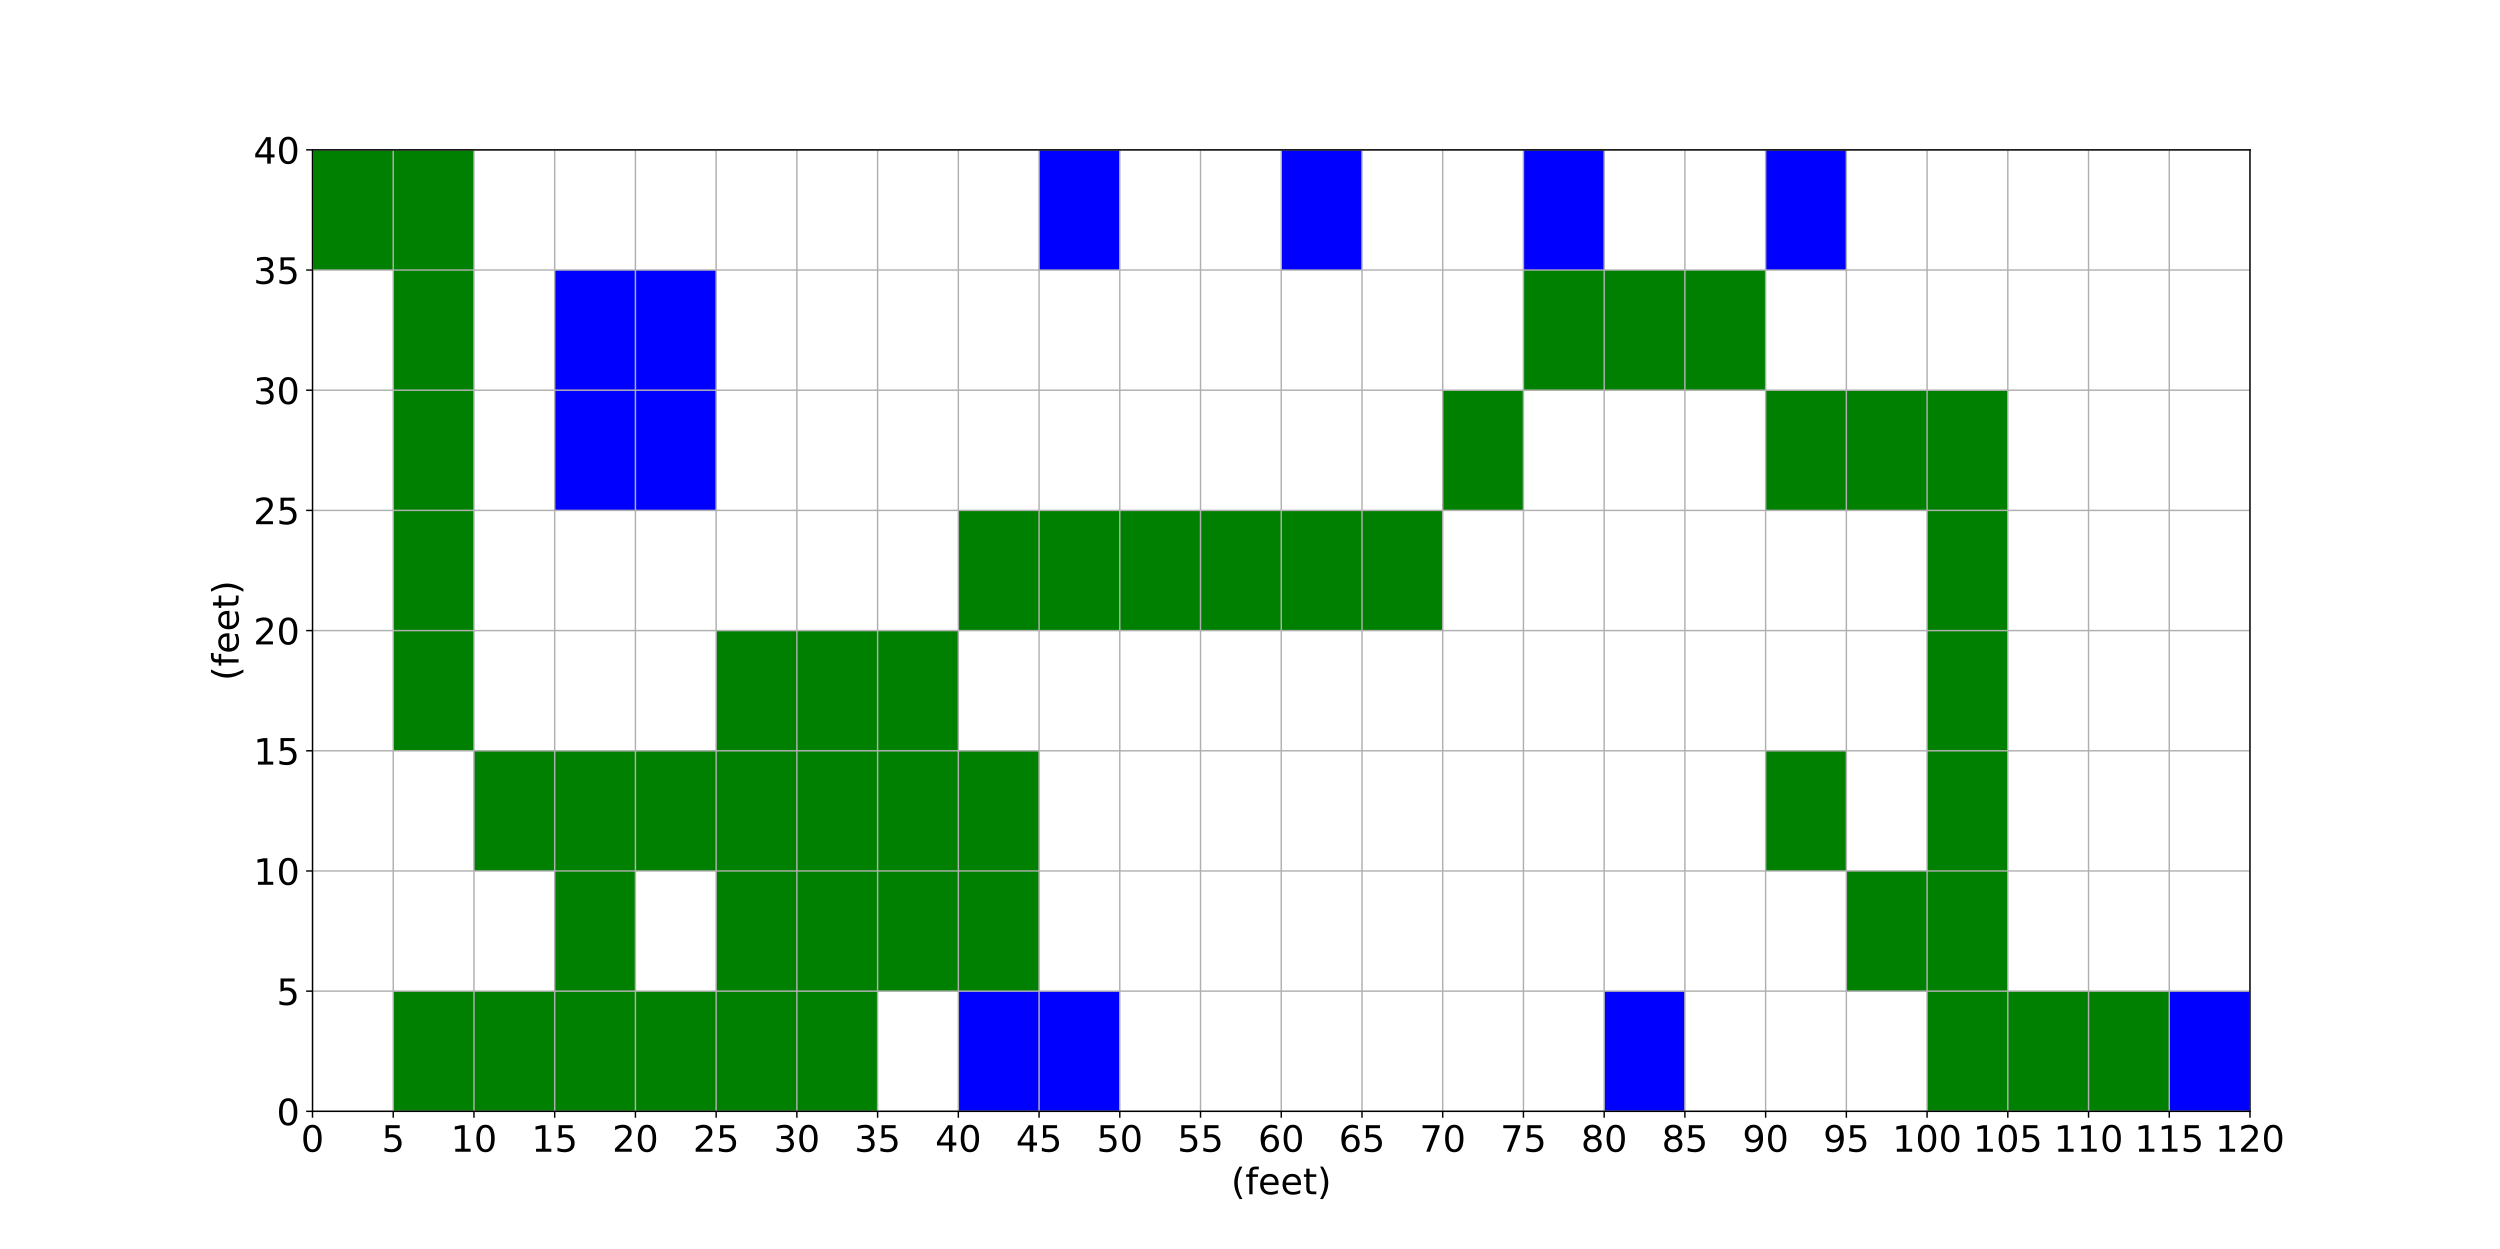 <?xml version="1.0" encoding="utf-8" standalone="no"?>
<!DOCTYPE svg PUBLIC "-//W3C//DTD SVG 1.1//EN"
  "http://www.w3.org/Graphics/SVG/1.1/DTD/svg11.dtd">
<!-- Created with matplotlib (https://matplotlib.org/) -->
<svg height="686.16pt" version="1.1" viewBox="0 0 1373.76 686.16" width="1373.76pt" xmlns="http://www.w3.org/2000/svg" xmlns:xlink="http://www.w3.org/1999/xlink">
 <defs>
  <style type="text/css">
*{stroke-linecap:butt;stroke-linejoin:round;}
  </style>
 </defs>
 <g id="figure_1">
  <g id="patch_1">
   <path d="M 0 686.16 
L 1373.76 686.16 
L 1373.76 0 
L 0 0 
z
" style="fill:#ffffff;"/>
  </g>
  <g id="axes_1">
   <g id="patch_2">
    <path d="M 171.72 610.682 
L 1236.384 610.682 
L 1236.384 82.339 
L 171.72 82.339 
z
" style="fill:#ffffff;"/>
   </g>
   <g id="patch_3">
    <path clip-path="url(#pca3bc44072)" d="M 171.72 148.382 
L 216.081 148.382 
L 216.081 82.339 
L 171.72 82.339 
z
" style="fill:#008000;"/>
   </g>
   <g id="patch_4">
    <path clip-path="url(#pca3bc44072)" d="M 171.72 148.382 
L 216.081 148.382 
L 216.081 82.339 
L 171.72 82.339 
z
" style="fill:#008000;"/>
   </g>
   <g id="patch_5">
    <path clip-path="url(#pca3bc44072)" d="M 216.081 346.511 
L 260.442 346.511 
L 260.442 280.468 
L 216.081 280.468 
z
" style="fill:#008000;"/>
   </g>
   <g id="patch_6">
    <path clip-path="url(#pca3bc44072)" d="M 216.081 280.468 
L 260.442 280.468 
L 260.442 214.425 
L 216.081 214.425 
z
" style="fill:#008000;"/>
   </g>
   <g id="patch_7">
    <path clip-path="url(#pca3bc44072)" d="M 216.081 214.425 
L 260.442 214.425 
L 260.442 148.382 
L 216.081 148.382 
z
" style="fill:#008000;"/>
   </g>
   <g id="patch_8">
    <path clip-path="url(#pca3bc44072)" d="M 216.081 148.382 
L 260.442 148.382 
L 260.442 82.339 
L 216.081 82.339 
z
" style="fill:#008000;"/>
   </g>
   <g id="patch_9">
    <path clip-path="url(#pca3bc44072)" d="M 216.081 148.382 
L 260.442 148.382 
L 260.442 82.339 
L 216.081 82.339 
z
" style="fill:#008000;"/>
   </g>
   <g id="patch_10">
    <path clip-path="url(#pca3bc44072)" d="M 216.081 412.554 
L 260.442 412.554 
L 260.442 346.511 
L 216.081 346.511 
z
" style="fill:#008000;"/>
   </g>
   <g id="patch_11">
    <path clip-path="url(#pca3bc44072)" d="M 216.081 412.554 
L 260.442 412.554 
L 260.442 346.511 
L 216.081 346.511 
z
" style="fill:#008000;"/>
   </g>
   <g id="patch_12">
    <path clip-path="url(#pca3bc44072)" d="M 349.164 478.597 
L 393.525 478.597 
L 393.525 412.554 
L 349.164 412.554 
z
" style="fill:#008000;"/>
   </g>
   <g id="patch_13">
    <path clip-path="url(#pca3bc44072)" d="M 304.803 478.597 
L 349.164 478.597 
L 349.164 412.554 
L 304.803 412.554 
z
" style="fill:#008000;"/>
   </g>
   <g id="patch_14">
    <path clip-path="url(#pca3bc44072)" d="M 260.442 478.597 
L 304.803 478.597 
L 304.803 412.554 
L 260.442 412.554 
z
" style="fill:#008000;"/>
   </g>
   <g id="patch_15">
    <path clip-path="url(#pca3bc44072)" d="M 260.442 478.597 
L 304.803 478.597 
L 304.803 412.554 
L 260.442 412.554 
z
" style="fill:#008000;"/>
   </g>
   <g id="patch_16">
    <path clip-path="url(#pca3bc44072)" d="M 393.525 412.554 
L 437.886 412.554 
L 437.886 346.511 
L 393.525 346.511 
z
" style="fill:#008000;"/>
   </g>
   <g id="patch_17">
    <path clip-path="url(#pca3bc44072)" d="M 393.525 412.554 
L 437.886 412.554 
L 437.886 346.511 
L 393.525 346.511 
z
" style="fill:#008000;"/>
   </g>
   <g id="patch_18">
    <path clip-path="url(#pca3bc44072)" d="M 482.247 478.597 
L 526.608 478.597 
L 526.608 412.554 
L 482.247 412.554 
z
" style="fill:#008000;"/>
   </g>
   <g id="patch_19">
    <path clip-path="url(#pca3bc44072)" d="M 437.886 478.597 
L 482.247 478.597 
L 482.247 412.554 
L 437.886 412.554 
z
" style="fill:#008000;"/>
   </g>
   <g id="patch_20">
    <path clip-path="url(#pca3bc44072)" d="M 437.886 478.597 
L 482.247 478.597 
L 482.247 412.554 
L 437.886 412.554 
z
" style="fill:#008000;"/>
   </g>
   <g id="patch_21">
    <path clip-path="url(#pca3bc44072)" d="M 437.886 544.639 
L 482.247 544.639 
L 482.247 478.597 
L 437.886 478.597 
z
" style="fill:#008000;"/>
   </g>
   <g id="patch_22">
    <path clip-path="url(#pca3bc44072)" d="M 482.247 544.639 
L 526.608 544.639 
L 526.608 478.597 
L 482.247 478.597 
z
" style="fill:#008000;"/>
   </g>
   <g id="patch_23">
    <path clip-path="url(#pca3bc44072)" d="M 526.608 544.639 
L 570.969 544.639 
L 570.969 478.597 
L 526.608 478.597 
z
" style="fill:#008000;"/>
   </g>
   <g id="patch_24">
    <path clip-path="url(#pca3bc44072)" d="M 526.608 544.639 
L 570.969 544.639 
L 570.969 478.597 
L 526.608 478.597 
z
" style="fill:#008000;"/>
   </g>
   <g id="patch_25">
    <path clip-path="url(#pca3bc44072)" d="M 437.886 610.682 
L 482.247 610.682 
L 482.247 544.639 
L 437.886 544.639 
z
" style="fill:#008000;"/>
   </g>
   <g id="patch_26">
    <path clip-path="url(#pca3bc44072)" d="M 393.525 610.682 
L 437.886 610.682 
L 437.886 544.639 
L 393.525 544.639 
z
" style="fill:#008000;"/>
   </g>
   <g id="patch_27">
    <path clip-path="url(#pca3bc44072)" d="M 393.525 610.682 
L 437.886 610.682 
L 437.886 544.639 
L 393.525 544.639 
z
" style="fill:#008000;"/>
   </g>
   <g id="patch_28">
    <path clip-path="url(#pca3bc44072)" d="M 393.525 544.639 
L 437.886 544.639 
L 437.886 478.597 
L 393.525 478.597 
z
" style="fill:#008000;"/>
   </g>
   <g id="patch_29">
    <path clip-path="url(#pca3bc44072)" d="M 437.886 544.639 
L 482.247 544.639 
L 482.247 478.597 
L 437.886 478.597 
z
" style="fill:#008000;"/>
   </g>
   <g id="patch_30">
    <path clip-path="url(#pca3bc44072)" d="M 482.247 544.639 
L 526.608 544.639 
L 526.608 478.597 
L 482.247 478.597 
z
" style="fill:#008000;"/>
   </g>
   <g id="patch_31">
    <path clip-path="url(#pca3bc44072)" d="M 482.247 544.639 
L 526.608 544.639 
L 526.608 478.597 
L 482.247 478.597 
z
" style="fill:#008000;"/>
   </g>
   <g id="patch_32">
    <path clip-path="url(#pca3bc44072)" d="M 260.442 610.682 
L 304.803 610.682 
L 304.803 544.639 
L 260.442 544.639 
z
" style="fill:#008000;"/>
   </g>
   <g id="patch_33">
    <path clip-path="url(#pca3bc44072)" d="M 304.803 610.682 
L 349.164 610.682 
L 349.164 544.639 
L 304.803 544.639 
z
" style="fill:#008000;"/>
   </g>
   <g id="patch_34">
    <path clip-path="url(#pca3bc44072)" d="M 349.164 610.682 
L 393.525 610.682 
L 393.525 544.639 
L 349.164 544.639 
z
" style="fill:#008000;"/>
   </g>
   <g id="patch_35">
    <path clip-path="url(#pca3bc44072)" d="M 349.164 610.682 
L 393.525 610.682 
L 393.525 544.639 
L 349.164 544.639 
z
" style="fill:#008000;"/>
   </g>
   <g id="patch_36">
    <path clip-path="url(#pca3bc44072)" d="M 304.803 544.639 
L 349.164 544.639 
L 349.164 478.597 
L 304.803 478.597 
z
" style="fill:#008000;"/>
   </g>
   <g id="patch_37">
    <path clip-path="url(#pca3bc44072)" d="M 260.442 610.682 
L 304.803 610.682 
L 304.803 544.639 
L 260.442 544.639 
z
" style="fill:#008000;"/>
   </g>
   <g id="patch_38">
    <path clip-path="url(#pca3bc44072)" d="M 216.081 610.682 
L 260.442 610.682 
L 260.442 544.639 
L 216.081 544.639 
z
" style="fill:#008000;"/>
   </g>
   <g id="patch_39">
    <path clip-path="url(#pca3bc44072)" d="M 216.081 610.682 
L 260.442 610.682 
L 260.442 544.639 
L 216.081 544.639 
z
" style="fill:#008000;"/>
   </g>
   <g id="patch_40">
    <path clip-path="url(#pca3bc44072)" d="M 482.247 478.597 
L 526.608 478.597 
L 526.608 412.554 
L 482.247 412.554 
z
" style="fill:#008000;"/>
   </g>
   <g id="patch_41">
    <path clip-path="url(#pca3bc44072)" d="M 437.886 478.597 
L 482.247 478.597 
L 482.247 412.554 
L 437.886 412.554 
z
" style="fill:#008000;"/>
   </g>
   <g id="patch_42">
    <path clip-path="url(#pca3bc44072)" d="M 393.525 478.597 
L 437.886 478.597 
L 437.886 412.554 
L 393.525 412.554 
z
" style="fill:#008000;"/>
   </g>
   <g id="patch_43">
    <path clip-path="url(#pca3bc44072)" d="M 349.164 478.597 
L 393.525 478.597 
L 393.525 412.554 
L 349.164 412.554 
z
" style="fill:#008000;"/>
   </g>
   <g id="patch_44">
    <path clip-path="url(#pca3bc44072)" d="M 349.164 478.597 
L 393.525 478.597 
L 393.525 412.554 
L 349.164 412.554 
z
" style="fill:#008000;"/>
   </g>
   <g id="patch_45">
    <path clip-path="url(#pca3bc44072)" d="M 437.886 544.639 
L 482.247 544.639 
L 482.247 478.597 
L 437.886 478.597 
z
" style="fill:#008000;"/>
   </g>
   <g id="patch_46">
    <path clip-path="url(#pca3bc44072)" d="M 482.247 478.597 
L 526.608 478.597 
L 526.608 412.554 
L 482.247 412.554 
z
" style="fill:#008000;"/>
   </g>
   <g id="patch_47">
    <path clip-path="url(#pca3bc44072)" d="M 526.608 478.597 
L 570.969 478.597 
L 570.969 412.554 
L 526.608 412.554 
z
" style="fill:#008000;"/>
   </g>
   <g id="patch_48">
    <path clip-path="url(#pca3bc44072)" d="M 526.608 478.597 
L 570.969 478.597 
L 570.969 412.554 
L 526.608 412.554 
z
" style="fill:#008000;"/>
   </g>
   <g id="patch_49">
    <path clip-path="url(#pca3bc44072)" d="M 393.525 478.597 
L 437.886 478.597 
L 437.886 412.554 
L 393.525 412.554 
z
" style="fill:#008000;"/>
   </g>
   <g id="patch_50">
    <path clip-path="url(#pca3bc44072)" d="M 393.525 544.639 
L 437.886 544.639 
L 437.886 478.597 
L 393.525 478.597 
z
" style="fill:#008000;"/>
   </g>
   <g id="patch_51">
    <path clip-path="url(#pca3bc44072)" d="M 393.525 610.682 
L 437.886 610.682 
L 437.886 544.639 
L 393.525 544.639 
z
" style="fill:#008000;"/>
   </g>
   <g id="patch_52">
    <path clip-path="url(#pca3bc44072)" d="M 393.525 610.682 
L 437.886 610.682 
L 437.886 544.639 
L 393.525 544.639 
z
" style="fill:#008000;"/>
   </g>
   <g id="patch_53">
    <path clip-path="url(#pca3bc44072)" d="M 482.247 412.554 
L 526.608 412.554 
L 526.608 346.511 
L 482.247 346.511 
z
" style="fill:#008000;"/>
   </g>
   <g id="patch_54">
    <path clip-path="url(#pca3bc44072)" d="M 437.886 412.554 
L 482.247 412.554 
L 482.247 346.511 
L 437.886 346.511 
z
" style="fill:#008000;"/>
   </g>
   <g id="patch_55">
    <path clip-path="url(#pca3bc44072)" d="M 393.525 412.554 
L 437.886 412.554 
L 437.886 346.511 
L 393.525 346.511 
z
" style="fill:#008000;"/>
   </g>
   <g id="patch_56">
    <path clip-path="url(#pca3bc44072)" d="M 393.525 412.554 
L 437.886 412.554 
L 437.886 346.511 
L 393.525 346.511 
z
" style="fill:#008000;"/>
   </g>
   <g id="patch_57">
    <path clip-path="url(#pca3bc44072)" d="M 659.691 346.511 
L 704.052 346.511 
L 704.052 280.468 
L 659.691 280.468 
z
" style="fill:#008000;"/>
   </g>
   <g id="patch_58">
    <path clip-path="url(#pca3bc44072)" d="M 615.33 346.511 
L 659.691 346.511 
L 659.691 280.468 
L 615.33 280.468 
z
" style="fill:#008000;"/>
   </g>
   <g id="patch_59">
    <path clip-path="url(#pca3bc44072)" d="M 570.969 346.511 
L 615.33 346.511 
L 615.33 280.468 
L 570.969 280.468 
z
" style="fill:#008000;"/>
   </g>
   <g id="patch_60">
    <path clip-path="url(#pca3bc44072)" d="M 526.608 346.511 
L 570.969 346.511 
L 570.969 280.468 
L 526.608 280.468 
z
" style="fill:#008000;"/>
   </g>
   <g id="patch_61">
    <path clip-path="url(#pca3bc44072)" d="M 526.608 346.511 
L 570.969 346.511 
L 570.969 280.468 
L 526.608 280.468 
z
" style="fill:#008000;"/>
   </g>
   <g id="patch_62">
    <path clip-path="url(#pca3bc44072)" d="M 792.774 280.468 
L 837.135 280.468 
L 837.135 214.425 
L 792.774 214.425 
z
" style="fill:#008000;"/>
   </g>
   <g id="patch_63">
    <path clip-path="url(#pca3bc44072)" d="M 748.413 346.511 
L 792.774 346.511 
L 792.774 280.468 
L 748.413 280.468 
z
" style="fill:#008000;"/>
   </g>
   <g id="patch_64">
    <path clip-path="url(#pca3bc44072)" d="M 704.052 346.511 
L 748.413 346.511 
L 748.413 280.468 
L 704.052 280.468 
z
" style="fill:#008000;"/>
   </g>
   <g id="patch_65">
    <path clip-path="url(#pca3bc44072)" d="M 704.052 346.511 
L 748.413 346.511 
L 748.413 280.468 
L 704.052 280.468 
z
" style="fill:#008000;"/>
   </g>
   <g id="patch_66">
    <path clip-path="url(#pca3bc44072)" d="M 925.857 214.425 
L 970.218 214.425 
L 970.218 148.382 
L 925.857 148.382 
z
" style="fill:#008000;"/>
   </g>
   <g id="patch_67">
    <path clip-path="url(#pca3bc44072)" d="M 881.496 214.425 
L 925.857 214.425 
L 925.857 148.382 
L 881.496 148.382 
z
" style="fill:#008000;"/>
   </g>
   <g id="patch_68">
    <path clip-path="url(#pca3bc44072)" d="M 837.135 214.425 
L 881.496 214.425 
L 881.496 148.382 
L 837.135 148.382 
z
" style="fill:#008000;"/>
   </g>
   <g id="patch_69">
    <path clip-path="url(#pca3bc44072)" d="M 837.135 214.425 
L 881.496 214.425 
L 881.496 148.382 
L 837.135 148.382 
z
" style="fill:#008000;"/>
   </g>
   <g id="patch_70">
    <path clip-path="url(#pca3bc44072)" d="M 1014.579 280.468 
L 1058.94 280.468 
L 1058.94 214.425 
L 1014.579 214.425 
z
" style="fill:#008000;"/>
   </g>
   <g id="patch_71">
    <path clip-path="url(#pca3bc44072)" d="M 970.218 280.468 
L 1014.579 280.468 
L 1014.579 214.425 
L 970.218 214.425 
z
" style="fill:#008000;"/>
   </g>
   <g id="patch_72">
    <path clip-path="url(#pca3bc44072)" d="M 970.218 280.468 
L 1014.579 280.468 
L 1014.579 214.425 
L 970.218 214.425 
z
" style="fill:#008000;"/>
   </g>
   <g id="patch_73">
    <path clip-path="url(#pca3bc44072)" d="M 1058.94 346.511 
L 1103.301 346.511 
L 1103.301 280.468 
L 1058.94 280.468 
z
" style="fill:#008000;"/>
   </g>
   <g id="patch_74">
    <path clip-path="url(#pca3bc44072)" d="M 1058.94 280.468 
L 1103.301 280.468 
L 1103.301 214.425 
L 1058.94 214.425 
z
" style="fill:#008000;"/>
   </g>
   <g id="patch_75">
    <path clip-path="url(#pca3bc44072)" d="M 1058.94 280.468 
L 1103.301 280.468 
L 1103.301 214.425 
L 1058.94 214.425 
z
" style="fill:#008000;"/>
   </g>
   <g id="patch_76">
    <path clip-path="url(#pca3bc44072)" d="M 1058.94 544.639 
L 1103.301 544.639 
L 1103.301 478.597 
L 1058.94 478.597 
z
" style="fill:#008000;"/>
   </g>
   <g id="patch_77">
    <path clip-path="url(#pca3bc44072)" d="M 1058.94 478.597 
L 1103.301 478.597 
L 1103.301 412.554 
L 1058.94 412.554 
z
" style="fill:#008000;"/>
   </g>
   <g id="patch_78">
    <path clip-path="url(#pca3bc44072)" d="M 1058.94 412.554 
L 1103.301 412.554 
L 1103.301 346.511 
L 1058.94 346.511 
z
" style="fill:#008000;"/>
   </g>
   <g id="patch_79">
    <path clip-path="url(#pca3bc44072)" d="M 1058.94 412.554 
L 1103.301 412.554 
L 1103.301 346.511 
L 1058.94 346.511 
z
" style="fill:#008000;"/>
   </g>
   <g id="patch_80">
    <path clip-path="url(#pca3bc44072)" d="M 1014.579 544.639 
L 1058.94 544.639 
L 1058.94 478.597 
L 1014.579 478.597 
z
" style="fill:#008000;"/>
   </g>
   <g id="patch_81">
    <path clip-path="url(#pca3bc44072)" d="M 1058.94 610.682 
L 1103.301 610.682 
L 1103.301 544.639 
L 1058.94 544.639 
z
" style="fill:#008000;"/>
   </g>
   <g id="patch_82">
    <path clip-path="url(#pca3bc44072)" d="M 1058.94 610.682 
L 1103.301 610.682 
L 1103.301 544.639 
L 1058.94 544.639 
z
" style="fill:#008000;"/>
   </g>
   <g id="patch_83">
    <path clip-path="url(#pca3bc44072)" d="M 1014.579 544.639 
L 1058.94 544.639 
L 1058.94 478.597 
L 1014.579 478.597 
z
" style="fill:#008000;"/>
   </g>
   <g id="patch_84">
    <path clip-path="url(#pca3bc44072)" d="M 970.218 478.597 
L 1014.579 478.597 
L 1014.579 412.554 
L 970.218 412.554 
z
" style="fill:#008000;"/>
   </g>
   <g id="patch_85">
    <path clip-path="url(#pca3bc44072)" d="M 970.218 478.597 
L 1014.579 478.597 
L 1014.579 412.554 
L 970.218 412.554 
z
" style="fill:#008000;"/>
   </g>
   <g id="patch_86">
    <path clip-path="url(#pca3bc44072)" d="M 1103.301 610.682 
L 1147.662 610.682 
L 1147.662 544.639 
L 1103.301 544.639 
z
" style="fill:#008000;"/>
   </g>
   <g id="patch_87">
    <path clip-path="url(#pca3bc44072)" d="M 1058.94 610.682 
L 1103.301 610.682 
L 1103.301 544.639 
L 1058.94 544.639 
z
" style="fill:#008000;"/>
   </g>
   <g id="patch_88">
    <path clip-path="url(#pca3bc44072)" d="M 1058.94 610.682 
L 1103.301 610.682 
L 1103.301 544.639 
L 1058.94 544.639 
z
" style="fill:#008000;"/>
   </g>
   <g id="patch_89">
    <path clip-path="url(#pca3bc44072)" d="M 1147.662 610.682 
L 1192.023 610.682 
L 1192.023 544.639 
L 1147.662 544.639 
z
" style="fill:#008000;"/>
   </g>
   <g id="patch_90">
    <path clip-path="url(#pca3bc44072)" d="M 570.969 148.382 
L 615.33 148.382 
L 615.33 82.339 
L 570.969 82.339 
z
" style="fill:#0000ff;"/>
   </g>
   <g id="patch_91">
    <path clip-path="url(#pca3bc44072)" d="M 704.052 148.382 
L 748.413 148.382 
L 748.413 82.339 
L 704.052 82.339 
z
" style="fill:#0000ff;"/>
   </g>
   <g id="patch_92">
    <path clip-path="url(#pca3bc44072)" d="M 837.135 148.382 
L 881.496 148.382 
L 881.496 82.339 
L 837.135 82.339 
z
" style="fill:#0000ff;"/>
   </g>
   <g id="patch_93">
    <path clip-path="url(#pca3bc44072)" d="M 970.218 148.382 
L 1014.579 148.382 
L 1014.579 82.339 
L 970.218 82.339 
z
" style="fill:#0000ff;"/>
   </g>
   <g id="patch_94">
    <path clip-path="url(#pca3bc44072)" d="M 304.803 214.425 
L 349.164 214.425 
L 349.164 148.382 
L 304.803 148.382 
z
" style="fill:#0000ff;"/>
   </g>
   <g id="patch_95">
    <path clip-path="url(#pca3bc44072)" d="M 349.164 214.425 
L 393.525 214.425 
L 393.525 148.382 
L 349.164 148.382 
z
" style="fill:#0000ff;"/>
   </g>
   <g id="patch_96">
    <path clip-path="url(#pca3bc44072)" d="M 304.803 280.468 
L 349.164 280.468 
L 349.164 214.425 
L 304.803 214.425 
z
" style="fill:#0000ff;"/>
   </g>
   <g id="patch_97">
    <path clip-path="url(#pca3bc44072)" d="M 349.164 280.468 
L 393.525 280.468 
L 393.525 214.425 
L 349.164 214.425 
z
" style="fill:#0000ff;"/>
   </g>
   <g id="patch_98">
    <path clip-path="url(#pca3bc44072)" d="M 526.608 610.682 
L 570.969 610.682 
L 570.969 544.639 
L 526.608 544.639 
z
" style="fill:#0000ff;"/>
   </g>
   <g id="patch_99">
    <path clip-path="url(#pca3bc44072)" d="M 570.969 610.682 
L 615.33 610.682 
L 615.33 544.639 
L 570.969 544.639 
z
" style="fill:#0000ff;"/>
   </g>
   <g id="patch_100">
    <path clip-path="url(#pca3bc44072)" d="M 881.496 610.682 
L 925.857 610.682 
L 925.857 544.639 
L 881.496 544.639 
z
" style="fill:#0000ff;"/>
   </g>
   <g id="patch_101">
    <path clip-path="url(#pca3bc44072)" d="M 1192.023 610.682 
L 1236.384 610.682 
L 1236.384 544.639 
L 1192.023 544.639 
z
" style="fill:#0000ff;"/>
   </g>
   <g id="matplotlib.axis_1">
    <g id="xtick_1">
     <g id="line2d_1">
      <path clip-path="url(#pca3bc44072)" d="M 171.72 610.682 
L 171.72 82.339 
" style="fill:none;stroke:#b0b0b0;stroke-linecap:square;stroke-width:0.8;"/>
     </g>
     <g id="line2d_2">
      <defs>
       <path d="M 0 0 
L 0 3.5 
" id="maff95a65d9" style="stroke:#000000;stroke-width:0.8;"/>
      </defs>
      <g>
       <use style="stroke:#000000;stroke-width:0.8;" x="171.72" xlink:href="#maff95a65d9" y="610.682"/>
      </g>
     </g>
     <g id="text_1">
      <!-- 0 -->
      <defs>
       <path d="M 31.781 66.406 
Q 24.172 66.406 20.328 58.906 
Q 16.5 51.422 16.5 36.375 
Q 16.5 21.391 20.328 13.891 
Q 24.172 6.391 31.781 6.391 
Q 39.453 6.391 43.281 13.891 
Q 47.125 21.391 47.125 36.375 
Q 47.125 51.422 43.281 58.906 
Q 39.453 66.406 31.781 66.406 
z
M 31.781 74.219 
Q 44.047 74.219 50.516 64.516 
Q 56.984 54.828 56.984 36.375 
Q 56.984 17.969 50.516 8.266 
Q 44.047 -1.422 31.781 -1.422 
Q 19.531 -1.422 13.062 8.266 
Q 6.594 17.969 6.594 36.375 
Q 6.594 54.828 13.062 64.516 
Q 19.531 74.219 31.781 74.219 
z
" id="DejaVuSans-48"/>
      </defs>
      <g transform="translate(165.357 632.879)scale(0.2 -0.2)">
       <use xlink:href="#DejaVuSans-48"/>
      </g>
     </g>
    </g>
    <g id="xtick_2">
     <g id="line2d_3">
      <path clip-path="url(#pca3bc44072)" d="M 216.081 610.682 
L 216.081 82.339 
" style="fill:none;stroke:#b0b0b0;stroke-linecap:square;stroke-width:0.8;"/>
     </g>
     <g id="line2d_4">
      <g>
       <use style="stroke:#000000;stroke-width:0.8;" x="216.081" xlink:href="#maff95a65d9" y="610.682"/>
      </g>
     </g>
     <g id="text_2">
      <!-- 5 -->
      <defs>
       <path d="M 10.797 72.906 
L 49.516 72.906 
L 49.516 64.594 
L 19.828 64.594 
L 19.828 46.734 
Q 21.969 47.469 24.109 47.828 
Q 26.266 48.188 28.422 48.188 
Q 40.625 48.188 47.75 41.5 
Q 54.891 34.812 54.891 23.391 
Q 54.891 11.625 47.562 5.094 
Q 40.234 -1.422 26.906 -1.422 
Q 22.312 -1.422 17.547 -0.641 
Q 12.797 0.141 7.719 1.703 
L 7.719 11.625 
Q 12.109 9.234 16.797 8.062 
Q 21.484 6.891 26.703 6.891 
Q 35.156 6.891 40.078 11.328 
Q 45.016 15.766 45.016 23.391 
Q 45.016 31 40.078 35.438 
Q 35.156 39.891 26.703 39.891 
Q 22.75 39.891 18.812 39.016 
Q 14.891 38.141 10.797 36.281 
z
" id="DejaVuSans-53"/>
      </defs>
      <g transform="translate(209.719 632.879)scale(0.2 -0.2)">
       <use xlink:href="#DejaVuSans-53"/>
      </g>
     </g>
    </g>
    <g id="xtick_3">
     <g id="line2d_5">
      <path clip-path="url(#pca3bc44072)" d="M 260.442 610.682 
L 260.442 82.339 
" style="fill:none;stroke:#b0b0b0;stroke-linecap:square;stroke-width:0.8;"/>
     </g>
     <g id="line2d_6">
      <g>
       <use style="stroke:#000000;stroke-width:0.8;" x="260.442" xlink:href="#maff95a65d9" y="610.682"/>
      </g>
     </g>
     <g id="text_3">
      <!-- 10 -->
      <defs>
       <path d="M 12.406 8.297 
L 28.516 8.297 
L 28.516 63.922 
L 10.984 60.406 
L 10.984 69.391 
L 28.422 72.906 
L 38.281 72.906 
L 38.281 8.297 
L 54.391 8.297 
L 54.391 0 
L 12.406 0 
z
" id="DejaVuSans-49"/>
      </defs>
      <g transform="translate(247.717 632.879)scale(0.2 -0.2)">
       <use xlink:href="#DejaVuSans-49"/>
       <use x="63.623" xlink:href="#DejaVuSans-48"/>
      </g>
     </g>
    </g>
    <g id="xtick_4">
     <g id="line2d_7">
      <path clip-path="url(#pca3bc44072)" d="M 304.803 610.682 
L 304.803 82.339 
" style="fill:none;stroke:#b0b0b0;stroke-linecap:square;stroke-width:0.8;"/>
     </g>
     <g id="line2d_8">
      <g>
       <use style="stroke:#000000;stroke-width:0.8;" x="304.803" xlink:href="#maff95a65d9" y="610.682"/>
      </g>
     </g>
     <g id="text_4">
      <!-- 15 -->
      <g transform="translate(292.078 632.879)scale(0.2 -0.2)">
       <use xlink:href="#DejaVuSans-49"/>
       <use x="63.623" xlink:href="#DejaVuSans-53"/>
      </g>
     </g>
    </g>
    <g id="xtick_5">
     <g id="line2d_9">
      <path clip-path="url(#pca3bc44072)" d="M 349.164 610.682 
L 349.164 82.339 
" style="fill:none;stroke:#b0b0b0;stroke-linecap:square;stroke-width:0.8;"/>
     </g>
     <g id="line2d_10">
      <g>
       <use style="stroke:#000000;stroke-width:0.8;" x="349.164" xlink:href="#maff95a65d9" y="610.682"/>
      </g>
     </g>
     <g id="text_5">
      <!-- 20 -->
      <defs>
       <path d="M 19.188 8.297 
L 53.609 8.297 
L 53.609 0 
L 7.328 0 
L 7.328 8.297 
Q 12.938 14.109 22.625 23.891 
Q 32.328 33.688 34.812 36.531 
Q 39.547 41.844 41.422 45.531 
Q 43.312 49.219 43.312 52.781 
Q 43.312 58.594 39.234 62.25 
Q 35.156 65.922 28.609 65.922 
Q 23.969 65.922 18.812 64.312 
Q 13.672 62.703 7.812 59.422 
L 7.812 69.391 
Q 13.766 71.781 18.938 73 
Q 24.125 74.219 28.422 74.219 
Q 39.75 74.219 46.484 68.547 
Q 53.219 62.891 53.219 53.422 
Q 53.219 48.922 51.531 44.891 
Q 49.859 40.875 45.406 35.406 
Q 44.188 33.984 37.641 27.219 
Q 31.109 20.453 19.188 8.297 
z
" id="DejaVuSans-50"/>
      </defs>
      <g transform="translate(336.439 632.879)scale(0.2 -0.2)">
       <use xlink:href="#DejaVuSans-50"/>
       <use x="63.623" xlink:href="#DejaVuSans-48"/>
      </g>
     </g>
    </g>
    <g id="xtick_6">
     <g id="line2d_11">
      <path clip-path="url(#pca3bc44072)" d="M 393.525 610.682 
L 393.525 82.339 
" style="fill:none;stroke:#b0b0b0;stroke-linecap:square;stroke-width:0.8;"/>
     </g>
     <g id="line2d_12">
      <g>
       <use style="stroke:#000000;stroke-width:0.8;" x="393.525" xlink:href="#maff95a65d9" y="610.682"/>
      </g>
     </g>
     <g id="text_6">
      <!-- 25 -->
      <g transform="translate(380.8 632.879)scale(0.2 -0.2)">
       <use xlink:href="#DejaVuSans-50"/>
       <use x="63.623" xlink:href="#DejaVuSans-53"/>
      </g>
     </g>
    </g>
    <g id="xtick_7">
     <g id="line2d_13">
      <path clip-path="url(#pca3bc44072)" d="M 437.886 610.682 
L 437.886 82.339 
" style="fill:none;stroke:#b0b0b0;stroke-linecap:square;stroke-width:0.8;"/>
     </g>
     <g id="line2d_14">
      <g>
       <use style="stroke:#000000;stroke-width:0.8;" x="437.886" xlink:href="#maff95a65d9" y="610.682"/>
      </g>
     </g>
     <g id="text_7">
      <!-- 30 -->
      <defs>
       <path d="M 40.578 39.312 
Q 47.656 37.797 51.625 33 
Q 55.609 28.219 55.609 21.188 
Q 55.609 10.406 48.188 4.484 
Q 40.766 -1.422 27.094 -1.422 
Q 22.516 -1.422 17.656 -0.516 
Q 12.797 0.391 7.625 2.203 
L 7.625 11.719 
Q 11.719 9.328 16.594 8.109 
Q 21.484 6.891 26.812 6.891 
Q 36.078 6.891 40.938 10.547 
Q 45.797 14.203 45.797 21.188 
Q 45.797 27.641 41.281 31.266 
Q 36.766 34.906 28.719 34.906 
L 20.219 34.906 
L 20.219 43.016 
L 29.109 43.016 
Q 36.375 43.016 40.234 45.922 
Q 44.094 48.828 44.094 54.297 
Q 44.094 59.906 40.109 62.906 
Q 36.141 65.922 28.719 65.922 
Q 24.656 65.922 20.016 65.031 
Q 15.375 64.156 9.812 62.312 
L 9.812 71.094 
Q 15.438 72.656 20.344 73.438 
Q 25.25 74.219 29.594 74.219 
Q 40.828 74.219 47.359 69.109 
Q 53.906 64.016 53.906 55.328 
Q 53.906 49.266 50.438 45.094 
Q 46.969 40.922 40.578 39.312 
z
" id="DejaVuSans-51"/>
      </defs>
      <g transform="translate(425.161 632.879)scale(0.2 -0.2)">
       <use xlink:href="#DejaVuSans-51"/>
       <use x="63.623" xlink:href="#DejaVuSans-48"/>
      </g>
     </g>
    </g>
    <g id="xtick_8">
     <g id="line2d_15">
      <path clip-path="url(#pca3bc44072)" d="M 482.247 610.682 
L 482.247 82.339 
" style="fill:none;stroke:#b0b0b0;stroke-linecap:square;stroke-width:0.8;"/>
     </g>
     <g id="line2d_16">
      <g>
       <use style="stroke:#000000;stroke-width:0.8;" x="482.247" xlink:href="#maff95a65d9" y="610.682"/>
      </g>
     </g>
     <g id="text_8">
      <!-- 35 -->
      <g transform="translate(469.522 632.879)scale(0.2 -0.2)">
       <use xlink:href="#DejaVuSans-51"/>
       <use x="63.623" xlink:href="#DejaVuSans-53"/>
      </g>
     </g>
    </g>
    <g id="xtick_9">
     <g id="line2d_17">
      <path clip-path="url(#pca3bc44072)" d="M 526.608 610.682 
L 526.608 82.339 
" style="fill:none;stroke:#b0b0b0;stroke-linecap:square;stroke-width:0.8;"/>
     </g>
     <g id="line2d_18">
      <g>
       <use style="stroke:#000000;stroke-width:0.8;" x="526.608" xlink:href="#maff95a65d9" y="610.682"/>
      </g>
     </g>
     <g id="text_9">
      <!-- 40 -->
      <defs>
       <path d="M 37.797 64.312 
L 12.891 25.391 
L 37.797 25.391 
z
M 35.203 72.906 
L 47.609 72.906 
L 47.609 25.391 
L 58.016 25.391 
L 58.016 17.188 
L 47.609 17.188 
L 47.609 0 
L 37.797 0 
L 37.797 17.188 
L 4.891 17.188 
L 4.891 26.703 
z
" id="DejaVuSans-52"/>
      </defs>
      <g transform="translate(513.883 632.879)scale(0.2 -0.2)">
       <use xlink:href="#DejaVuSans-52"/>
       <use x="63.623" xlink:href="#DejaVuSans-48"/>
      </g>
     </g>
    </g>
    <g id="xtick_10">
     <g id="line2d_19">
      <path clip-path="url(#pca3bc44072)" d="M 570.969 610.682 
L 570.969 82.339 
" style="fill:none;stroke:#b0b0b0;stroke-linecap:square;stroke-width:0.8;"/>
     </g>
     <g id="line2d_20">
      <g>
       <use style="stroke:#000000;stroke-width:0.8;" x="570.969" xlink:href="#maff95a65d9" y="610.682"/>
      </g>
     </g>
     <g id="text_10">
      <!-- 45 -->
      <g transform="translate(558.244 632.879)scale(0.2 -0.2)">
       <use xlink:href="#DejaVuSans-52"/>
       <use x="63.623" xlink:href="#DejaVuSans-53"/>
      </g>
     </g>
    </g>
    <g id="xtick_11">
     <g id="line2d_21">
      <path clip-path="url(#pca3bc44072)" d="M 615.33 610.682 
L 615.33 82.339 
" style="fill:none;stroke:#b0b0b0;stroke-linecap:square;stroke-width:0.8;"/>
     </g>
     <g id="line2d_22">
      <g>
       <use style="stroke:#000000;stroke-width:0.8;" x="615.33" xlink:href="#maff95a65d9" y="610.682"/>
      </g>
     </g>
     <g id="text_11">
      <!-- 50 -->
      <g transform="translate(602.605 632.879)scale(0.2 -0.2)">
       <use xlink:href="#DejaVuSans-53"/>
       <use x="63.623" xlink:href="#DejaVuSans-48"/>
      </g>
     </g>
    </g>
    <g id="xtick_12">
     <g id="line2d_23">
      <path clip-path="url(#pca3bc44072)" d="M 659.691 610.682 
L 659.691 82.339 
" style="fill:none;stroke:#b0b0b0;stroke-linecap:square;stroke-width:0.8;"/>
     </g>
     <g id="line2d_24">
      <g>
       <use style="stroke:#000000;stroke-width:0.8;" x="659.691" xlink:href="#maff95a65d9" y="610.682"/>
      </g>
     </g>
     <g id="text_12">
      <!-- 55 -->
      <g transform="translate(646.966 632.879)scale(0.2 -0.2)">
       <use xlink:href="#DejaVuSans-53"/>
       <use x="63.623" xlink:href="#DejaVuSans-53"/>
      </g>
     </g>
    </g>
    <g id="xtick_13">
     <g id="line2d_25">
      <path clip-path="url(#pca3bc44072)" d="M 704.052 610.682 
L 704.052 82.339 
" style="fill:none;stroke:#b0b0b0;stroke-linecap:square;stroke-width:0.8;"/>
     </g>
     <g id="line2d_26">
      <g>
       <use style="stroke:#000000;stroke-width:0.8;" x="704.052" xlink:href="#maff95a65d9" y="610.682"/>
      </g>
     </g>
     <g id="text_13">
      <!-- 60 -->
      <defs>
       <path d="M 33.016 40.375 
Q 26.375 40.375 22.484 35.828 
Q 18.609 31.297 18.609 23.391 
Q 18.609 15.531 22.484 10.953 
Q 26.375 6.391 33.016 6.391 
Q 39.656 6.391 43.531 10.953 
Q 47.406 15.531 47.406 23.391 
Q 47.406 31.297 43.531 35.828 
Q 39.656 40.375 33.016 40.375 
z
M 52.594 71.297 
L 52.594 62.312 
Q 48.875 64.062 45.094 64.984 
Q 41.312 65.922 37.594 65.922 
Q 27.828 65.922 22.672 59.328 
Q 17.531 52.734 16.797 39.406 
Q 19.672 43.656 24.016 45.922 
Q 28.375 48.188 33.594 48.188 
Q 44.578 48.188 50.953 41.516 
Q 57.328 34.859 57.328 23.391 
Q 57.328 12.156 50.688 5.359 
Q 44.047 -1.422 33.016 -1.422 
Q 20.359 -1.422 13.672 8.266 
Q 6.984 17.969 6.984 36.375 
Q 6.984 53.656 15.188 63.938 
Q 23.391 74.219 37.203 74.219 
Q 40.922 74.219 44.703 73.484 
Q 48.484 72.75 52.594 71.297 
z
" id="DejaVuSans-54"/>
      </defs>
      <g transform="translate(691.327 632.879)scale(0.2 -0.2)">
       <use xlink:href="#DejaVuSans-54"/>
       <use x="63.623" xlink:href="#DejaVuSans-48"/>
      </g>
     </g>
    </g>
    <g id="xtick_14">
     <g id="line2d_27">
      <path clip-path="url(#pca3bc44072)" d="M 748.413 610.682 
L 748.413 82.339 
" style="fill:none;stroke:#b0b0b0;stroke-linecap:square;stroke-width:0.8;"/>
     </g>
     <g id="line2d_28">
      <g>
       <use style="stroke:#000000;stroke-width:0.8;" x="748.413" xlink:href="#maff95a65d9" y="610.682"/>
      </g>
     </g>
     <g id="text_14">
      <!-- 65 -->
      <g transform="translate(735.688 632.879)scale(0.2 -0.2)">
       <use xlink:href="#DejaVuSans-54"/>
       <use x="63.623" xlink:href="#DejaVuSans-53"/>
      </g>
     </g>
    </g>
    <g id="xtick_15">
     <g id="line2d_29">
      <path clip-path="url(#pca3bc44072)" d="M 792.774 610.682 
L 792.774 82.339 
" style="fill:none;stroke:#b0b0b0;stroke-linecap:square;stroke-width:0.8;"/>
     </g>
     <g id="line2d_30">
      <g>
       <use style="stroke:#000000;stroke-width:0.8;" x="792.774" xlink:href="#maff95a65d9" y="610.682"/>
      </g>
     </g>
     <g id="text_15">
      <!-- 70 -->
      <defs>
       <path d="M 8.203 72.906 
L 55.078 72.906 
L 55.078 68.703 
L 28.609 0 
L 18.312 0 
L 43.219 64.594 
L 8.203 64.594 
z
" id="DejaVuSans-55"/>
      </defs>
      <g transform="translate(780.049 632.879)scale(0.2 -0.2)">
       <use xlink:href="#DejaVuSans-55"/>
       <use x="63.623" xlink:href="#DejaVuSans-48"/>
      </g>
     </g>
    </g>
    <g id="xtick_16">
     <g id="line2d_31">
      <path clip-path="url(#pca3bc44072)" d="M 837.135 610.682 
L 837.135 82.339 
" style="fill:none;stroke:#b0b0b0;stroke-linecap:square;stroke-width:0.8;"/>
     </g>
     <g id="line2d_32">
      <g>
       <use style="stroke:#000000;stroke-width:0.8;" x="837.135" xlink:href="#maff95a65d9" y="610.682"/>
      </g>
     </g>
     <g id="text_16">
      <!-- 75 -->
      <g transform="translate(824.41 632.879)scale(0.2 -0.2)">
       <use xlink:href="#DejaVuSans-55"/>
       <use x="63.623" xlink:href="#DejaVuSans-53"/>
      </g>
     </g>
    </g>
    <g id="xtick_17">
     <g id="line2d_33">
      <path clip-path="url(#pca3bc44072)" d="M 881.496 610.682 
L 881.496 82.339 
" style="fill:none;stroke:#b0b0b0;stroke-linecap:square;stroke-width:0.8;"/>
     </g>
     <g id="line2d_34">
      <g>
       <use style="stroke:#000000;stroke-width:0.8;" x="881.496" xlink:href="#maff95a65d9" y="610.682"/>
      </g>
     </g>
     <g id="text_17">
      <!-- 80 -->
      <defs>
       <path d="M 31.781 34.625 
Q 24.75 34.625 20.719 30.859 
Q 16.703 27.094 16.703 20.516 
Q 16.703 13.922 20.719 10.156 
Q 24.75 6.391 31.781 6.391 
Q 38.812 6.391 42.859 10.172 
Q 46.922 13.969 46.922 20.516 
Q 46.922 27.094 42.891 30.859 
Q 38.875 34.625 31.781 34.625 
z
M 21.922 38.812 
Q 15.578 40.375 12.031 44.719 
Q 8.5 49.078 8.5 55.328 
Q 8.5 64.062 14.719 69.141 
Q 20.953 74.219 31.781 74.219 
Q 42.672 74.219 48.875 69.141 
Q 55.078 64.062 55.078 55.328 
Q 55.078 49.078 51.531 44.719 
Q 48 40.375 41.703 38.812 
Q 48.828 37.156 52.797 32.312 
Q 56.781 27.484 56.781 20.516 
Q 56.781 9.906 50.312 4.234 
Q 43.844 -1.422 31.781 -1.422 
Q 19.734 -1.422 13.25 4.234 
Q 6.781 9.906 6.781 20.516 
Q 6.781 27.484 10.781 32.312 
Q 14.797 37.156 21.922 38.812 
z
M 18.312 54.391 
Q 18.312 48.734 21.844 45.562 
Q 25.391 42.391 31.781 42.391 
Q 38.141 42.391 41.719 45.562 
Q 45.312 48.734 45.312 54.391 
Q 45.312 60.062 41.719 63.234 
Q 38.141 66.406 31.781 66.406 
Q 25.391 66.406 21.844 63.234 
Q 18.312 60.062 18.312 54.391 
z
" id="DejaVuSans-56"/>
      </defs>
      <g transform="translate(868.771 632.879)scale(0.2 -0.2)">
       <use xlink:href="#DejaVuSans-56"/>
       <use x="63.623" xlink:href="#DejaVuSans-48"/>
      </g>
     </g>
    </g>
    <g id="xtick_18">
     <g id="line2d_35">
      <path clip-path="url(#pca3bc44072)" d="M 925.857 610.682 
L 925.857 82.339 
" style="fill:none;stroke:#b0b0b0;stroke-linecap:square;stroke-width:0.8;"/>
     </g>
     <g id="line2d_36">
      <g>
       <use style="stroke:#000000;stroke-width:0.8;" x="925.857" xlink:href="#maff95a65d9" y="610.682"/>
      </g>
     </g>
     <g id="text_18">
      <!-- 85 -->
      <g transform="translate(913.132 632.879)scale(0.2 -0.2)">
       <use xlink:href="#DejaVuSans-56"/>
       <use x="63.623" xlink:href="#DejaVuSans-53"/>
      </g>
     </g>
    </g>
    <g id="xtick_19">
     <g id="line2d_37">
      <path clip-path="url(#pca3bc44072)" d="M 970.218 610.682 
L 970.218 82.339 
" style="fill:none;stroke:#b0b0b0;stroke-linecap:square;stroke-width:0.8;"/>
     </g>
     <g id="line2d_38">
      <g>
       <use style="stroke:#000000;stroke-width:0.8;" x="970.218" xlink:href="#maff95a65d9" y="610.682"/>
      </g>
     </g>
     <g id="text_19">
      <!-- 90 -->
      <defs>
       <path d="M 10.984 1.516 
L 10.984 10.5 
Q 14.703 8.734 18.5 7.812 
Q 22.312 6.891 25.984 6.891 
Q 35.75 6.891 40.891 13.453 
Q 46.047 20.016 46.781 33.406 
Q 43.953 29.203 39.594 26.953 
Q 35.25 24.703 29.984 24.703 
Q 19.047 24.703 12.672 31.312 
Q 6.297 37.938 6.297 49.422 
Q 6.297 60.641 12.938 67.422 
Q 19.578 74.219 30.609 74.219 
Q 43.266 74.219 49.922 64.516 
Q 56.594 54.828 56.594 36.375 
Q 56.594 19.141 48.406 8.859 
Q 40.234 -1.422 26.422 -1.422 
Q 22.703 -1.422 18.891 -0.688 
Q 15.094 0.047 10.984 1.516 
z
M 30.609 32.422 
Q 37.25 32.422 41.125 36.953 
Q 45.016 41.5 45.016 49.422 
Q 45.016 57.281 41.125 61.844 
Q 37.25 66.406 30.609 66.406 
Q 23.969 66.406 20.094 61.844 
Q 16.219 57.281 16.219 49.422 
Q 16.219 41.5 20.094 36.953 
Q 23.969 32.422 30.609 32.422 
z
" id="DejaVuSans-57"/>
      </defs>
      <g transform="translate(957.493 632.879)scale(0.2 -0.2)">
       <use xlink:href="#DejaVuSans-57"/>
       <use x="63.623" xlink:href="#DejaVuSans-48"/>
      </g>
     </g>
    </g>
    <g id="xtick_20">
     <g id="line2d_39">
      <path clip-path="url(#pca3bc44072)" d="M 1014.579 610.682 
L 1014.579 82.339 
" style="fill:none;stroke:#b0b0b0;stroke-linecap:square;stroke-width:0.8;"/>
     </g>
     <g id="line2d_40">
      <g>
       <use style="stroke:#000000;stroke-width:0.8;" x="1014.579" xlink:href="#maff95a65d9" y="610.682"/>
      </g>
     </g>
     <g id="text_20">
      <!-- 95 -->
      <g transform="translate(1001.854 632.879)scale(0.2 -0.2)">
       <use xlink:href="#DejaVuSans-57"/>
       <use x="63.623" xlink:href="#DejaVuSans-53"/>
      </g>
     </g>
    </g>
    <g id="xtick_21">
     <g id="line2d_41">
      <path clip-path="url(#pca3bc44072)" d="M 1058.94 610.682 
L 1058.94 82.339 
" style="fill:none;stroke:#b0b0b0;stroke-linecap:square;stroke-width:0.8;"/>
     </g>
     <g id="line2d_42">
      <g>
       <use style="stroke:#000000;stroke-width:0.8;" x="1058.94" xlink:href="#maff95a65d9" y="610.682"/>
      </g>
     </g>
     <g id="text_21">
      <!-- 100 -->
      <g transform="translate(1039.852 632.879)scale(0.2 -0.2)">
       <use xlink:href="#DejaVuSans-49"/>
       <use x="63.623" xlink:href="#DejaVuSans-48"/>
       <use x="127.246" xlink:href="#DejaVuSans-48"/>
      </g>
     </g>
    </g>
    <g id="xtick_22">
     <g id="line2d_43">
      <path clip-path="url(#pca3bc44072)" d="M 1103.301 610.682 
L 1103.301 82.339 
" style="fill:none;stroke:#b0b0b0;stroke-linecap:square;stroke-width:0.8;"/>
     </g>
     <g id="line2d_44">
      <g>
       <use style="stroke:#000000;stroke-width:0.8;" x="1103.301" xlink:href="#maff95a65d9" y="610.682"/>
      </g>
     </g>
     <g id="text_22">
      <!-- 105 -->
      <g transform="translate(1084.214 632.879)scale(0.2 -0.2)">
       <use xlink:href="#DejaVuSans-49"/>
       <use x="63.623" xlink:href="#DejaVuSans-48"/>
       <use x="127.246" xlink:href="#DejaVuSans-53"/>
      </g>
     </g>
    </g>
    <g id="xtick_23">
     <g id="line2d_45">
      <path clip-path="url(#pca3bc44072)" d="M 1147.662 610.682 
L 1147.662 82.339 
" style="fill:none;stroke:#b0b0b0;stroke-linecap:square;stroke-width:0.8;"/>
     </g>
     <g id="line2d_46">
      <g>
       <use style="stroke:#000000;stroke-width:0.8;" x="1147.662" xlink:href="#maff95a65d9" y="610.682"/>
      </g>
     </g>
     <g id="text_23">
      <!-- 110 -->
      <g transform="translate(1128.574 632.879)scale(0.2 -0.2)">
       <use xlink:href="#DejaVuSans-49"/>
       <use x="63.623" xlink:href="#DejaVuSans-49"/>
       <use x="127.246" xlink:href="#DejaVuSans-48"/>
      </g>
     </g>
    </g>
    <g id="xtick_24">
     <g id="line2d_47">
      <path clip-path="url(#pca3bc44072)" d="M 1192.023 610.682 
L 1192.023 82.339 
" style="fill:none;stroke:#b0b0b0;stroke-linecap:square;stroke-width:0.8;"/>
     </g>
     <g id="line2d_48">
      <g>
       <use style="stroke:#000000;stroke-width:0.8;" x="1192.023" xlink:href="#maff95a65d9" y="610.682"/>
      </g>
     </g>
     <g id="text_24">
      <!-- 115 -->
      <g transform="translate(1172.936 632.879)scale(0.2 -0.2)">
       <use xlink:href="#DejaVuSans-49"/>
       <use x="63.623" xlink:href="#DejaVuSans-49"/>
       <use x="127.246" xlink:href="#DejaVuSans-53"/>
      </g>
     </g>
    </g>
    <g id="xtick_25">
     <g id="line2d_49">
      <path clip-path="url(#pca3bc44072)" d="M 1236.384 610.682 
L 1236.384 82.339 
" style="fill:none;stroke:#b0b0b0;stroke-linecap:square;stroke-width:0.8;"/>
     </g>
     <g id="line2d_50">
      <g>
       <use style="stroke:#000000;stroke-width:0.8;" x="1236.384" xlink:href="#maff95a65d9" y="610.682"/>
      </g>
     </g>
     <g id="text_25">
      <!-- 120 -->
      <g transform="translate(1217.296 632.879)scale(0.2 -0.2)">
       <use xlink:href="#DejaVuSans-49"/>
       <use x="63.623" xlink:href="#DejaVuSans-50"/>
       <use x="127.246" xlink:href="#DejaVuSans-48"/>
      </g>
     </g>
    </g>
    <g id="text_26">
     <!-- (feet) -->
     <defs>
      <path d="M 31 75.875 
Q 24.469 64.656 21.281 53.656 
Q 18.109 42.672 18.109 31.391 
Q 18.109 20.125 21.312 9.062 
Q 24.516 -2 31 -13.188 
L 23.188 -13.188 
Q 15.875 -1.703 12.234 9.375 
Q 8.594 20.453 8.594 31.391 
Q 8.594 42.281 12.203 53.312 
Q 15.828 64.359 23.188 75.875 
z
" id="DejaVuSans-40"/>
      <path d="M 37.109 75.984 
L 37.109 68.5 
L 28.516 68.5 
Q 23.688 68.5 21.797 66.547 
Q 19.922 64.594 19.922 59.516 
L 19.922 54.688 
L 34.719 54.688 
L 34.719 47.703 
L 19.922 47.703 
L 19.922 0 
L 10.891 0 
L 10.891 47.703 
L 2.297 47.703 
L 2.297 54.688 
L 10.891 54.688 
L 10.891 58.5 
Q 10.891 67.625 15.141 71.797 
Q 19.391 75.984 28.609 75.984 
z
" id="DejaVuSans-102"/>
      <path d="M 56.203 29.594 
L 56.203 25.203 
L 14.891 25.203 
Q 15.484 15.922 20.484 11.062 
Q 25.484 6.203 34.422 6.203 
Q 39.594 6.203 44.453 7.469 
Q 49.312 8.734 54.109 11.281 
L 54.109 2.781 
Q 49.266 0.734 44.188 -0.344 
Q 39.109 -1.422 33.891 -1.422 
Q 20.797 -1.422 13.156 6.188 
Q 5.516 13.812 5.516 26.812 
Q 5.516 40.234 12.766 48.109 
Q 20.016 56 32.328 56 
Q 43.359 56 49.781 48.891 
Q 56.203 41.797 56.203 29.594 
z
M 47.219 32.234 
Q 47.125 39.594 43.094 43.984 
Q 39.062 48.391 32.422 48.391 
Q 24.906 48.391 20.391 44.141 
Q 15.875 39.891 15.188 32.172 
z
" id="DejaVuSans-101"/>
      <path d="M 18.312 70.219 
L 18.312 54.688 
L 36.812 54.688 
L 36.812 47.703 
L 18.312 47.703 
L 18.312 18.016 
Q 18.312 11.328 20.141 9.422 
Q 21.969 7.516 27.594 7.516 
L 36.812 7.516 
L 36.812 0 
L 27.594 0 
Q 17.188 0 13.234 3.875 
Q 9.281 7.766 9.281 18.016 
L 9.281 47.703 
L 2.688 47.703 
L 2.688 54.688 
L 9.281 54.688 
L 9.281 70.219 
z
" id="DejaVuSans-116"/>
      <path d="M 8.016 75.875 
L 15.828 75.875 
Q 23.141 64.359 26.781 53.312 
Q 30.422 42.281 30.422 31.391 
Q 30.422 20.453 26.781 9.375 
Q 23.141 -1.703 15.828 -13.188 
L 8.016 -13.188 
Q 14.5 -2 17.703 9.062 
Q 20.906 20.125 20.906 31.391 
Q 20.906 42.672 17.703 53.656 
Q 14.5 64.656 8.016 75.875 
z
" id="DejaVuSans-41"/>
     </defs>
     <g transform="translate(676.502 656.236)scale(0.2 -0.2)">
      <use xlink:href="#DejaVuSans-40"/>
      <use x="39.014" xlink:href="#DejaVuSans-102"/>
      <use x="74.219" xlink:href="#DejaVuSans-101"/>
      <use x="135.742" xlink:href="#DejaVuSans-101"/>
      <use x="197.266" xlink:href="#DejaVuSans-116"/>
      <use x="236.475" xlink:href="#DejaVuSans-41"/>
     </g>
    </g>
   </g>
   <g id="matplotlib.axis_2">
    <g id="ytick_1">
     <g id="line2d_51">
      <path clip-path="url(#pca3bc44072)" d="M 171.72 610.682 
L 1236.384 610.682 
" style="fill:none;stroke:#b0b0b0;stroke-linecap:square;stroke-width:0.8;"/>
     </g>
     <g id="line2d_52">
      <defs>
       <path d="M 0 0 
L -3.5 0 
" id="m1a6829d849" style="stroke:#000000;stroke-width:0.8;"/>
      </defs>
      <g>
       <use style="stroke:#000000;stroke-width:0.8;" x="171.72" xlink:href="#m1a6829d849" y="610.682"/>
      </g>
     </g>
     <g id="text_27">
      <!-- 0 -->
      <g transform="translate(151.995 618.281)scale(0.2 -0.2)">
       <use xlink:href="#DejaVuSans-48"/>
      </g>
     </g>
    </g>
    <g id="ytick_2">
     <g id="line2d_53">
      <path clip-path="url(#pca3bc44072)" d="M 171.72 544.639 
L 1236.384 544.639 
" style="fill:none;stroke:#b0b0b0;stroke-linecap:square;stroke-width:0.8;"/>
     </g>
     <g id="line2d_54">
      <g>
       <use style="stroke:#000000;stroke-width:0.8;" x="171.72" xlink:href="#m1a6829d849" y="544.639"/>
      </g>
     </g>
     <g id="text_28">
      <!-- 5 -->
      <g transform="translate(151.995 552.238)scale(0.2 -0.2)">
       <use xlink:href="#DejaVuSans-53"/>
      </g>
     </g>
    </g>
    <g id="ytick_3">
     <g id="line2d_55">
      <path clip-path="url(#pca3bc44072)" d="M 171.72 478.597 
L 1236.384 478.597 
" style="fill:none;stroke:#b0b0b0;stroke-linecap:square;stroke-width:0.8;"/>
     </g>
     <g id="line2d_56">
      <g>
       <use style="stroke:#000000;stroke-width:0.8;" x="171.72" xlink:href="#m1a6829d849" y="478.597"/>
      </g>
     </g>
     <g id="text_29">
      <!-- 10 -->
      <g transform="translate(139.27 486.195)scale(0.2 -0.2)">
       <use xlink:href="#DejaVuSans-49"/>
       <use x="63.623" xlink:href="#DejaVuSans-48"/>
      </g>
     </g>
    </g>
    <g id="ytick_4">
     <g id="line2d_57">
      <path clip-path="url(#pca3bc44072)" d="M 171.72 412.554 
L 1236.384 412.554 
" style="fill:none;stroke:#b0b0b0;stroke-linecap:square;stroke-width:0.8;"/>
     </g>
     <g id="line2d_58">
      <g>
       <use style="stroke:#000000;stroke-width:0.8;" x="171.72" xlink:href="#m1a6829d849" y="412.554"/>
      </g>
     </g>
     <g id="text_30">
      <!-- 15 -->
      <g transform="translate(139.27 420.152)scale(0.2 -0.2)">
       <use xlink:href="#DejaVuSans-49"/>
       <use x="63.623" xlink:href="#DejaVuSans-53"/>
      </g>
     </g>
    </g>
    <g id="ytick_5">
     <g id="line2d_59">
      <path clip-path="url(#pca3bc44072)" d="M 171.72 346.511 
L 1236.384 346.511 
" style="fill:none;stroke:#b0b0b0;stroke-linecap:square;stroke-width:0.8;"/>
     </g>
     <g id="line2d_60">
      <g>
       <use style="stroke:#000000;stroke-width:0.8;" x="171.72" xlink:href="#m1a6829d849" y="346.511"/>
      </g>
     </g>
     <g id="text_31">
      <!-- 20 -->
      <g transform="translate(139.27 354.109)scale(0.2 -0.2)">
       <use xlink:href="#DejaVuSans-50"/>
       <use x="63.623" xlink:href="#DejaVuSans-48"/>
      </g>
     </g>
    </g>
    <g id="ytick_6">
     <g id="line2d_61">
      <path clip-path="url(#pca3bc44072)" d="M 171.72 280.468 
L 1236.384 280.468 
" style="fill:none;stroke:#b0b0b0;stroke-linecap:square;stroke-width:0.8;"/>
     </g>
     <g id="line2d_62">
      <g>
       <use style="stroke:#000000;stroke-width:0.8;" x="171.72" xlink:href="#m1a6829d849" y="280.468"/>
      </g>
     </g>
     <g id="text_32">
      <!-- 25 -->
      <g transform="translate(139.27 288.066)scale(0.2 -0.2)">
       <use xlink:href="#DejaVuSans-50"/>
       <use x="63.623" xlink:href="#DejaVuSans-53"/>
      </g>
     </g>
    </g>
    <g id="ytick_7">
     <g id="line2d_63">
      <path clip-path="url(#pca3bc44072)" d="M 171.72 214.425 
L 1236.384 214.425 
" style="fill:none;stroke:#b0b0b0;stroke-linecap:square;stroke-width:0.8;"/>
     </g>
     <g id="line2d_64">
      <g>
       <use style="stroke:#000000;stroke-width:0.8;" x="171.72" xlink:href="#m1a6829d849" y="214.425"/>
      </g>
     </g>
     <g id="text_33">
      <!-- 30 -->
      <g transform="translate(139.27 222.023)scale(0.2 -0.2)">
       <use xlink:href="#DejaVuSans-51"/>
       <use x="63.623" xlink:href="#DejaVuSans-48"/>
      </g>
     </g>
    </g>
    <g id="ytick_8">
     <g id="line2d_65">
      <path clip-path="url(#pca3bc44072)" d="M 171.72 148.382 
L 1236.384 148.382 
" style="fill:none;stroke:#b0b0b0;stroke-linecap:square;stroke-width:0.8;"/>
     </g>
     <g id="line2d_66">
      <g>
       <use style="stroke:#000000;stroke-width:0.8;" x="171.72" xlink:href="#m1a6829d849" y="148.382"/>
      </g>
     </g>
     <g id="text_34">
      <!-- 35 -->
      <g transform="translate(139.27 155.981)scale(0.2 -0.2)">
       <use xlink:href="#DejaVuSans-51"/>
       <use x="63.623" xlink:href="#DejaVuSans-53"/>
      </g>
     </g>
    </g>
    <g id="ytick_9">
     <g id="line2d_67">
      <path clip-path="url(#pca3bc44072)" d="M 171.72 82.339 
L 1236.384 82.339 
" style="fill:none;stroke:#b0b0b0;stroke-linecap:square;stroke-width:0.8;"/>
     </g>
     <g id="line2d_68">
      <g>
       <use style="stroke:#000000;stroke-width:0.8;" x="171.72" xlink:href="#m1a6829d849" y="82.339"/>
      </g>
     </g>
     <g id="text_35">
      <!-- 40 -->
      <g transform="translate(139.27 89.938)scale(0.2 -0.2)">
       <use xlink:href="#DejaVuSans-52"/>
       <use x="63.623" xlink:href="#DejaVuSans-48"/>
      </g>
     </g>
    </g>
    <g id="text_36">
     <!-- (feet) -->
     <g transform="translate(131.111 374.061)rotate(-90)scale(0.2 -0.2)">
      <use xlink:href="#DejaVuSans-40"/>
      <use x="39.014" xlink:href="#DejaVuSans-102"/>
      <use x="74.219" xlink:href="#DejaVuSans-101"/>
      <use x="135.742" xlink:href="#DejaVuSans-101"/>
      <use x="197.266" xlink:href="#DejaVuSans-116"/>
      <use x="236.475" xlink:href="#DejaVuSans-41"/>
     </g>
    </g>
   </g>
   <g id="patch_102">
    <path d="M 171.72 610.682 
L 171.72 82.339 
" style="fill:none;stroke:#000000;stroke-linecap:square;stroke-linejoin:miter;stroke-width:0.8;"/>
   </g>
   <g id="patch_103">
    <path d="M 1236.384 610.682 
L 1236.384 82.339 
" style="fill:none;stroke:#000000;stroke-linecap:square;stroke-linejoin:miter;stroke-width:0.8;"/>
   </g>
   <g id="patch_104">
    <path d="M 171.72 610.682 
L 1236.384 610.682 
" style="fill:none;stroke:#000000;stroke-linecap:square;stroke-linejoin:miter;stroke-width:0.8;"/>
   </g>
   <g id="patch_105">
    <path d="M 171.72 82.339 
L 1236.384 82.339 
" style="fill:none;stroke:#000000;stroke-linecap:square;stroke-linejoin:miter;stroke-width:0.8;"/>
   </g>
  </g>
 </g>
 <defs>
  <clipPath id="pca3bc44072">
   <rect height="528.343" width="1064.664" x="171.72" y="82.339"/>
  </clipPath>
 </defs>
</svg>
